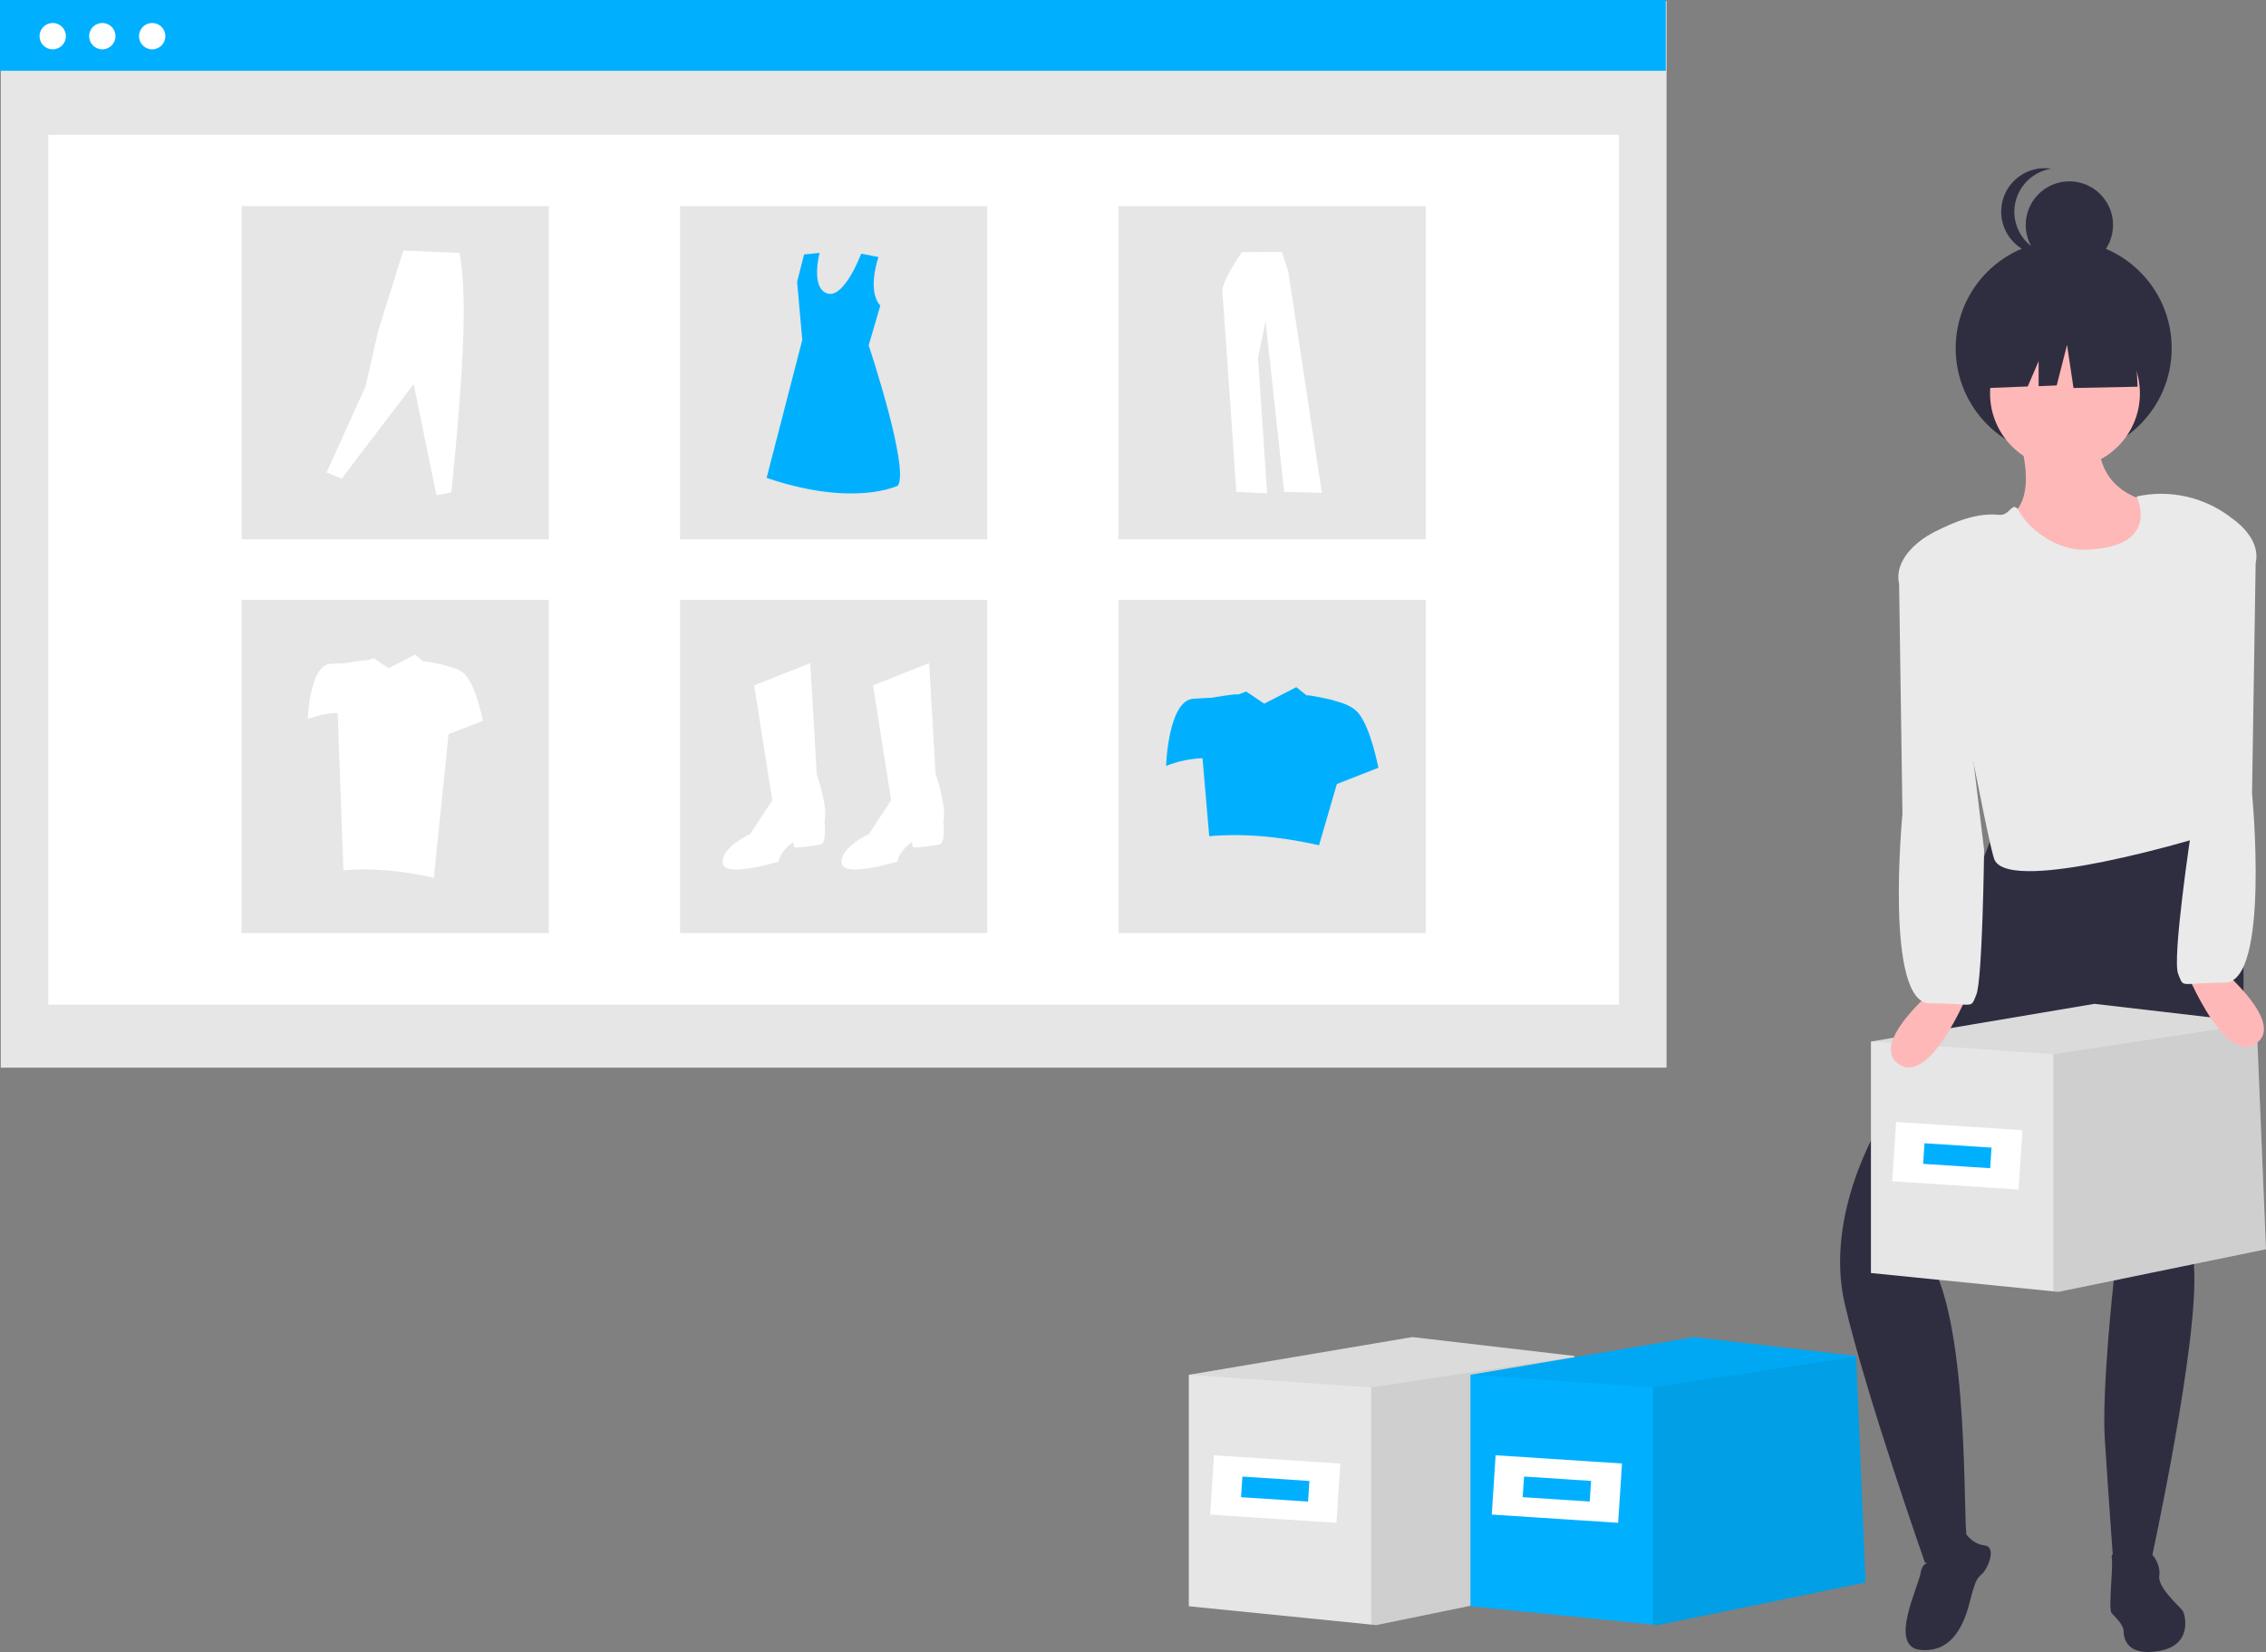 <?xml version="1.0" encoding="utf-8"?>
<!-- Generator: Adobe Illustrator 24.0.2, SVG Export Plug-In . SVG Version: 6.00 Build 0)  -->
<svg version="1.1" id="a80234ba-f3f6-42a2-9225-8d803f7486aa"
	 xmlns="http://www.w3.org/2000/svg" xmlns:xlink="http://www.w3.org/1999/xlink" x="0px" y="0px" viewBox="0 0 877 639.5"
	 style="enable-background:new 0 0 877 639.5;" xml:space="preserve">
<rect x="0" y="0" width="877" height="639.5" fill="#808080" stroke="none"/>
<style type="text/css">
	.st0{fill:#E6E6E6;}
	.st1{fill:#FFFFFF;}
	.st2{fill:#00B0FF;}
	.st3{opacity:0.1;enable-background:new    ;}
	.st4{opacity:5.000000e-02;enable-background:new    ;}
	.st5{fill:#FFB8B8;}
	.st6{fill:#2F2E41;}
	.st7{fill:#EAEAEA;}
</style>
<rect x="0.3" y="0.4" class="st0" width="644.7" height="412.9"/>
<rect x="18.7" y="52.2" class="st1" width="607.9" height="336.7"/>
<rect y="0" class="st2" width="644.7" height="27.4"/>
<circle class="st1" cx="20.4" cy="14" r="5.1"/>
<circle class="st1" cx="39.6" cy="14" r="5.1"/>
<circle class="st1" cx="58.9" cy="14" r="5.1"/>
<rect x="93.5" y="79.8" class="st0" width="118.9" height="129"/>
<rect x="263.2" y="79.8" class="st0" width="118.9" height="129"/>
<rect x="432.9" y="79.8" class="st0" width="118.9" height="129"/>
<rect x="93.5" y="232.2" class="st0" width="118.9" height="129"/>
<rect x="263.2" y="232.2" class="st0" width="118.9" height="129"/>
<rect x="432.9" y="232.2" class="st0" width="118.9" height="129"/>
<path class="st1" d="M291.9,265.3l21.7-8.6l2.5,42.9c0,0,4.5,13.1,3,18.2c0,0,1,8.6-1.5,9.1s-9.6,1.5-10.1,1s-0.5-2-0.5-2
	s-5.1,3.5-5.6,7.6c0,0-21.2,6.6-21.7,0.5s10.6-11.1,10.6-11.1l8.6-13.1L291.9,265.3z"/>
<path class="st1" d="M337.9,265.3l21.7-8.6l2.5,42.9c0,0,4.5,13.1,3,18.2c0,0,1,8.6-1.5,9.1s-9.6,1.5-10.1,1s-0.5-2-0.5-2
	s-5.1,3.5-5.6,7.6c0,0-21.2,6.6-21.7,0.5s10.6-11.1,10.6-11.1l8.6-13.1L337.9,265.3z"/>
<path class="st2" d="M340,99.5c0,0-4.6,12.9,0.7,18.8l-4.5,15.4c0,0,15.9,47.6,11.3,54.3c0,0-16.9,8.5-50.8-3l13.8-53.4l-2-22.5
	l2.7-10.6l6-0.6c0,0-3.6,13.6,3,15.7s13.1-15.4,13.1-15.4L340,99.5z"/>
<path class="st1" d="M126.4,182.9l5.8,2.4l27.9-36.6l8.8,43l5.8-1.1c3.7-37.1,6.8-74.9,3.1-92.7L156.1,97l-9.8,31.3l-4.8,21.2
	L126.4,182.9z"/>
<path class="st1" d="M480.7,97.6c0,0-8,11.1-7.6,15.5s5.4,77.3,5.4,77.3l11.9,0.6l-3.5-52.5l2.9-14.2l7.2,66.1l14.6,0.4l-13-85.7
	l-2.5-7.6L480.7,97.6z"/>
<path class="st2" d="M525.7,276c-2.1-2.5-5.8-3.9-9.2-4.7c0.1-0.3-10.6-2.5-10.8-2.1l-4-3.2l-12.4,6.4l-7-4.7l-3.2,1.2
	c0.1-0.6-10.1,1.2-10.1,1.2c-1.9,0.1-4.4,0.2-7.2,0.4c-9.7,0.7-10.5,26-10.5,26c4.5-1.8,9.3-2.8,14.1-3l2.6,30.2
	c13.6-1.2,27.8,0.2,42.5,3.5l6.9-23.7l16.1-6.3C533.4,297.3,530.7,282,525.7,276z"/>
<path class="st1" d="M180.4,261.6c-1.7-2.1-4.7-3.2-7.6-3.8c0.1-0.3-8.7-2.1-8.9-1.7l-3.3-2.7l-10.2,5.3l-5.7-3.9l-2.7,0.9
	c0.1-0.5-8.3,1-8.3,1c-1.6,0.1-3.7,0.2-5.9,0.3c-8,0.6-8.7,21.4-8.7,21.4c3.7-1.5,7.6-2.3,11.6-2.4l2.2,60.9c11.2-1,22.9,0.2,35,2.9
	l5.7-55.6l13.3-5.2C186.8,279.1,184.6,266.6,180.4,261.6z"/>
<polygon class="st0" points="613,612.6 532.6,629.1 530.7,628.9 460.1,621.8 460.1,532.2 546.6,517.6 609.3,524.9 609.4,525.3 
	609.4,525.5 "/>
<polygon class="st3" points="613,612.6 532.6,629.1 530.7,628.9 530.7,537.1 609.4,525.3 "/>
<polygon class="st4" points="609.4,525.5 609.3,525.5 530.7,537.1 460.1,532.2 546.6,517.6 609.3,524.9 609.4,525.3 "/>
<rect x="482" y="552" transform="matrix(6.512490e-02 -0.998 0.998 6.512490e-02 -113.937 1031.408)" class="st1" width="23" height="49"/>
<rect x="489.5" y="563.5" transform="matrix(6.512490e-02 -0.998 0.998 6.512490e-02 -113.937 1031.408)" class="st2" width="8" height="26"/>
<polygon class="st2" points="722,612.6 641.6,629.1 639.7,628.9 569.1,621.8 569.1,532.2 655.6,517.6 718.3,524.9 718.4,525.3 
	718.4,525.5 "/>
<polygon class="st3" points="722,612.6 641.6,629.1 639.7,628.9 639.7,537.1 718.4,525.3 "/>
<polygon class="st4" points="718.4,525.5 718.3,525.5 639.7,537.1 569.1,532.2 655.6,517.6 718.3,524.9 718.4,525.3 "/>
<rect x="591" y="552" transform="matrix(6.512490e-02 -0.998 0.998 6.512490e-02 -12.033 1140.174)" class="st1" width="23" height="49"/>
<rect x="598.5" y="563.5" transform="matrix(6.512490e-02 -0.998 0.998 6.512490e-02 -12.033 1140.174)" class="st2" width="8" height="26"/>
<path class="st5" d="M780.2,165.6c0,0,14.2,36.7-11.8,36.7s40.2,36.7,66.2,15.4s10.6-22.5,10.6-22.5s-34.3,3.5-33.1-27.2
	L780.2,165.6z"/>
<circle class="st6" cx="798.7" cy="134.8" r="41.8"/>
<path class="st6" d="M773.1,318.2L728.2,434c0,0-22.5,35.5-14.2,70.9s31,100,31,100s17.2,4.4,16-11s0.7-89.9-17-110l71.7-81.9
	l2.4,93.4c0,0-4.7,42.6-3.5,61.5s3.5,50.8,3.5,50.8l14.2-2.4c0,0,19.1-87.1,16.8-115.5c0,0,43.9-137.9-1-171L773.1,318.2z"/>
<path class="st6" d="M749.9,604.8c0,0-5.8-1.5-6.5,3.8s-12.8,28.9-0.1,30.1s17.1-10.7,19.2-19.1s2.9-8.8,4.7-10.4s6-10.4,0.7-11
	s-8-5.9-8-5.9S758.3,607,749.9,604.8z"/>
<path class="st6" d="M827.3,600.7c0,0-10.7-1.5-10,2.3s-1.5,19.9,0,21.5s4.6,4.6,4.6,6.9s0.8,10,13.8,7.7s10-13.8,9.2-15.3
	s-10-9.2-9.2-13.8S831.9,597.7,827.3,600.7z"/>
<circle class="st5" cx="799.2" cy="152.3" r="29"/>
<path class="st7" d="M826.9,192.2c0,0,10.1,20-20.3,20.6c-9.4,0.2-20.5-6.6-25.1-14.8c-2.7-4.8-3.4,1.8-7.8,1.3
	c-8.3-0.9-17.1,2.5-25.1,6.7c-2.1,1.1-3.1,3.6-2.4,5.9c6,19.9,23.2,115.9,25.8,121.1c6.8,13.3,80-9,80-9c1-36.3-12.2-87.1,11-124
	C852.7,192.3,839.5,189.4,826.9,192.2z"/>
<polygon class="st6" points="826.3,130 805.1,118.9 775.8,123.4 769.7,150.2 784.8,149.6 789,139.8 789,149.5 796,149.2 800,133.5 
	802.5,150.2 827.3,149.7 "/>
<circle class="st6" cx="800.9" cy="87.1" r="16.9"/>
<path class="st6" d="M779.6,82c0-8.3,6.1-15.4,14.3-16.7c-9.2-1.4-17.8,4.9-19.2,14.1s4.9,17.8,14.1,19.2c1.7,0.3,3.4,0.3,5.1,0
	C785.7,97.4,779.6,90.3,779.6,82z"/>
<polygon class="st0" points="877,483.6 796.6,500.1 794.7,499.9 724.1,492.8 724.1,403.2 810.6,388.6 873.3,395.9 873.4,396.3 
	873.4,396.5 "/>
<polygon class="st3" points="877,483.6 796.6,500.1 794.7,499.9 794.7,408.1 873.4,396.3 "/>
<polygon class="st4" points="873.4,396.5 873.3,396.5 794.7,408.1 724.1,403.2 810.6,388.6 873.3,395.9 873.4,396.3 "/>
<rect x="746" y="423" transform="matrix(6.512490e-02 -0.998 0.998 6.512490e-02 261.599 1174.239)" class="st1" width="23" height="49"/>
<rect x="753.5" y="434.5" transform="matrix(6.512490e-02 -0.998 0.998 6.512490e-02 261.599 1174.239)" class="st2" width="8" height="26"/>
<path class="st5" d="M751.7,380.2c0,0-29.6,23.6-16.6,31.9s28.4-31.9,28.4-31.9H751.7z"/>
<path class="st7" d="M753,205c-1.5-1.7-20.9,8.1-18,21l1.3,89.1c0,0-7.1,73.3,10.6,73.3s15.6,2.5,18-3.4s3-56,3-56L753,205z"/>
<path class="st5" d="M844.5,372.2c0,0,15.4,40.2,28.4,31.9s-16.6-31.9-16.6-31.9H844.5z"/>
<path class="st7" d="M848,322c0,0-7.4,49.1-5,55s0.3,3.4,18,3.4s10.6-73.3,10.6-73.3L873,218c2.9-12.9-16.5-22.7-18-21l-17,58
	L848,322z"/>
</svg>
